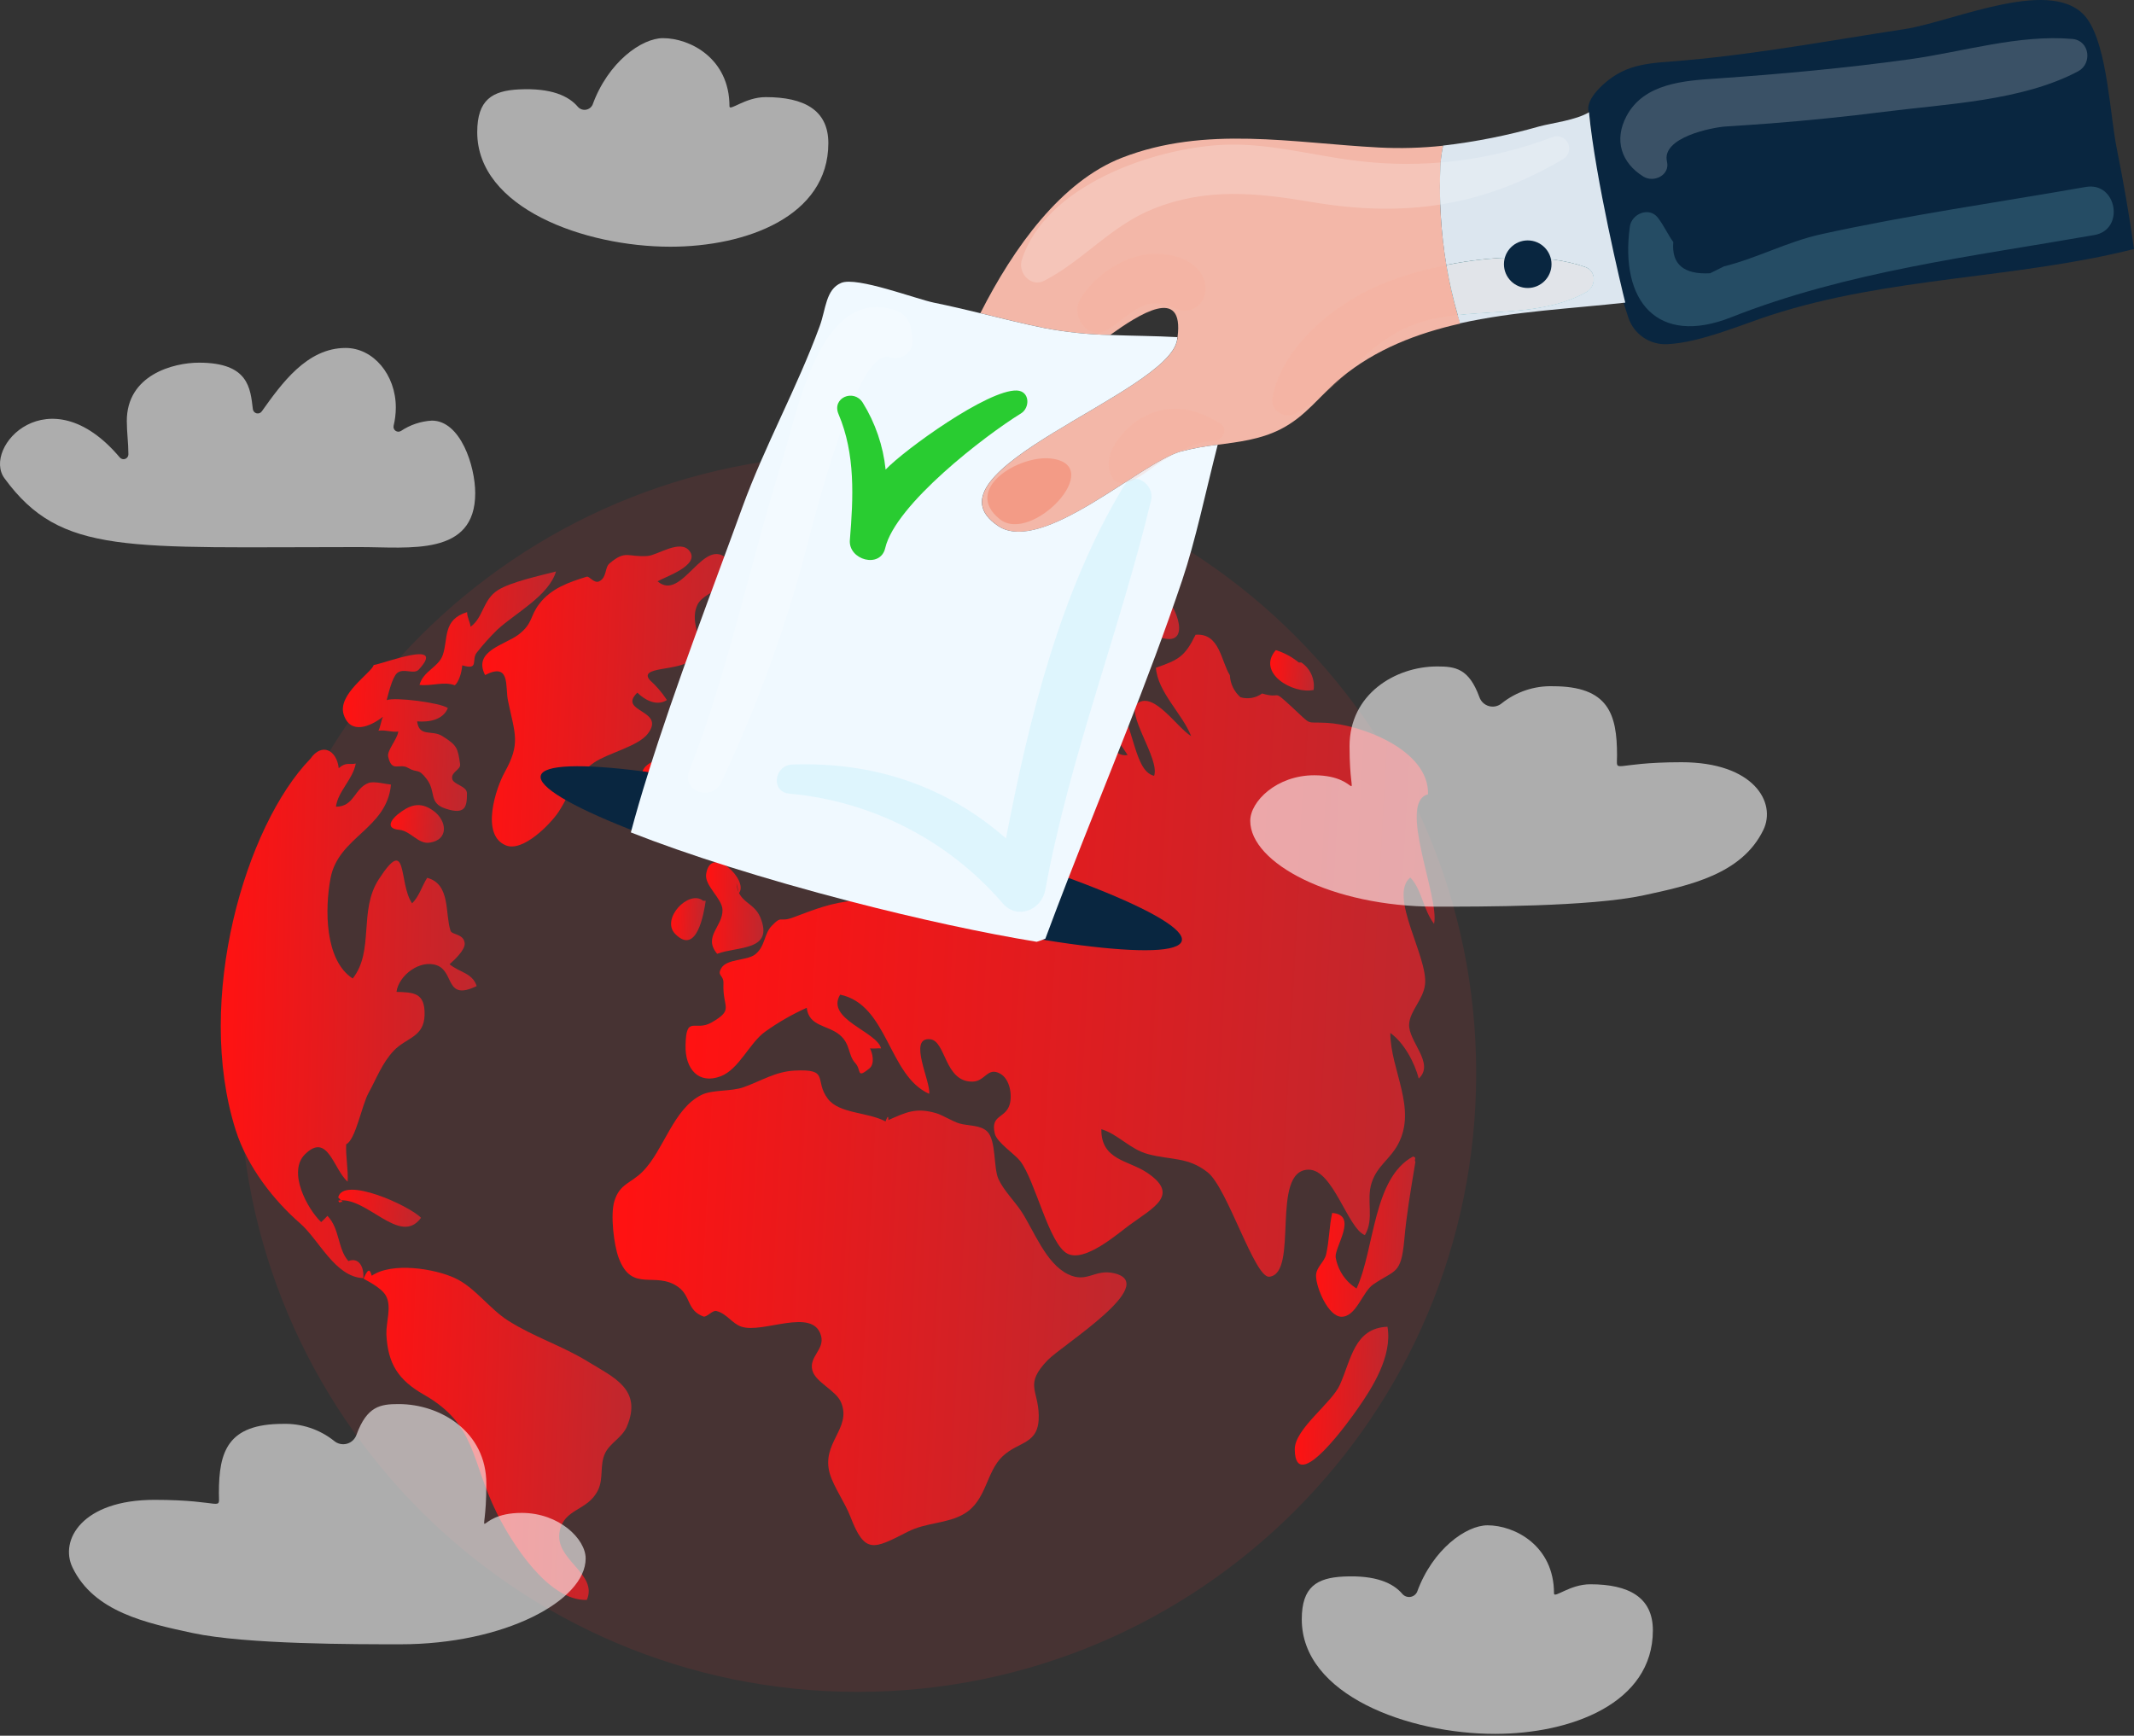 <svg width="654" height="532" viewBox="0 0 654 532" fill="none" xmlns="http://www.w3.org/2000/svg">
<rect x="0" y="0" width="654" height="532" fill="#333333" stroke="none"/>
<path d="M262.885 518.569C367.553 518.569 452.404 433.672 452.404 328.947C452.404 224.221 367.553 139.324 262.885 139.324C158.216 139.324 73.365 224.221 73.365 328.947C73.365 433.672 158.216 518.569 262.885 518.569Z" fill="#FF3737" fill-opacity="0.1"/>
<path d="M271.389 178.962C265.898 181.235 260.382 180.445 254.478 181.296C251.453 181.721 246.46 181.94 244.905 185.343C241.819 192.138 248.343 188.99 250.457 191.421C253.469 194.885 252.315 204.926 259.046 203.88C264.318 203.066 262.241 193.487 267.258 191.227C271.267 189.44 277.123 195.493 279.14 187.762C280.197 183.69 276.71 180.019 272.944 179.691L271.389 178.962Z" fill="url(#paint0_linear_89_8007)"/>
<path d="M306.377 176.628C306.207 174.866 287.595 177.309 285.651 178.768C291.361 183.545 306.936 190.582 311.662 181.199C315.246 173.966 305.405 166.989 306.377 176.628Z" fill="url(#paint1_linear_89_8007)"/>
<path d="M356.09 194.496C354.061 184.772 339.762 189.634 335.959 178.901C341.268 174.1 351.169 178.403 356.187 182.049C360.512 185.197 365.663 198.872 355.312 195.274L356.09 194.496Z" fill="url(#paint2_linear_89_8007)"/>
<path d="M331.233 220.923C324.904 219.148 318.635 217.058 320.397 208.488C321.32 203.93 333.76 195.968 324.296 193.805C310.787 190.717 309.827 212.038 316.521 218.589C320.081 222.09 326.738 227.219 330.456 220.923H331.233Z" fill="url(#paint3_linear_89_8007)"/>
<path d="M217.837 234.135C214.193 228.544 197.804 231.862 196.893 236.566C194.245 250.192 224.556 242.996 216.331 230.999L217.837 234.135Z" fill="url(#paint4_linear_89_8007)"/>
<path d="M199.189 208.488C201.176 210.281 202.924 212.324 204.389 214.565C201.461 216.462 197.889 214.821 195.314 212.305C189.106 218.382 204.376 217.471 198.448 224.995C195.471 228.775 186.19 230.89 182.096 233.71C175.596 238.207 175.159 242.802 171.162 248.88C168.732 252.526 160.313 261.23 155.065 259.127C147.095 255.942 152.088 241.344 154.64 236.749C159.633 227.79 157.81 225.043 155.66 214.663C154.798 210.457 156.486 202.872 148.662 206.908C144.848 199.493 154.737 197.694 158.94 194.485C163.338 191.106 162.403 188.821 165.221 185.162C168.866 180.3 174.43 178.44 179.8 176.763C180.638 176.495 182.084 179.023 183.724 178.136C186.02 176.921 185.303 173.967 186.785 172.703C191.863 168.412 192.337 170.867 198.497 170.405C201.497 170.187 208.446 165.179 211.301 168.862C214.715 173.262 203.818 176.811 201.522 178.173C209.066 184.785 215.748 163.586 223.195 171.682C229.816 178.914 216.124 180.348 213.767 185.332C210.767 191.701 217.169 196.551 211.702 202.276C208.313 205.777 195.399 204.148 199.189 208.488Z" fill="url(#paint5_linear_89_8007)"/>
<path d="M216.282 276.095C215.748 279.681 213.609 293.112 206.903 286.232C202.433 281.613 211.131 272.545 215.505 276.095H216.282Z" fill="url(#paint6_linear_89_8007)"/>
<path d="M226.439 273.774C229.67 269.848 217.777 258.482 216.404 267.939C215.894 271.476 221.263 275.342 221.421 278.818C221.591 284.009 215.347 287.023 219.781 292.347C226.038 289.977 237.348 291.581 232.987 281.116C231.007 276.387 226.159 276.788 225.698 270.662L226.439 273.774Z" fill="url(#paint7_linear_89_8007)"/>
<path d="M398.039 203.054C395.956 201.355 393.569 200.068 391.005 199.262C384.931 206.227 396.253 212.851 402.583 211.478C402.806 209.862 402.571 208.216 401.905 206.726C401.24 205.237 400.169 203.965 398.817 203.054H398.039Z" fill="url(#paint8_linear_89_8007)"/>
<path d="M425.216 406.655C415.047 407.056 414.112 416.683 410.637 424.414C408.208 430.006 396.727 437.992 396.8 444.252C396.97 458.972 414.185 434.527 416.238 431.549C420.478 425.459 426.783 415.674 425.216 406.655Z" fill="url(#paint9_linear_89_8007)"/>
<path d="M433.768 356.15C433.258 355.226 434.388 354.873 433.039 354.484C420.721 361.133 421.304 382.879 415.74 394.925C414.046 393.871 412.597 392.467 411.49 390.807C410.384 389.146 409.646 387.268 409.325 385.298C409.07 382.04 416.274 372.34 408.268 371.781C407.345 375.938 407.381 380.29 406.422 384.447C405.875 386.878 403.348 388.337 403.324 391.011C403.324 394.658 407.041 403.555 411.135 403.592C415.679 403.592 417.562 395.897 420.854 393.685C427.609 389.054 429.358 390.792 430.367 380.071C431.023 372.559 432.14 366.02 433.768 356.15Z" fill="url(#paint10_linear_89_8007)"/>
<path d="M437.644 243.458C428.168 245.889 441.289 275.232 439.491 283.157C436.15 278.842 435.749 272.595 432.201 268.948C425.422 274.588 437.717 293.368 436.721 301.767C436.174 306.386 432.128 309.79 431.861 313.837C431.46 319.137 439.879 325.883 434.789 330.599C433.574 325.737 430.233 319.538 426.09 316.621C426.09 327.925 434.376 339.716 428.447 350.729C426.018 355.311 422.13 357.256 420.405 362.398C418.57 367.819 421.304 373.52 418.291 378.576C412.982 376.498 408.572 358.411 401.016 358.508C389.134 358.666 398.258 390.367 388.988 391.327C384.518 391.765 376.159 364.124 370.134 359.347C364.108 354.57 359.115 355.639 351.91 353.767C346.334 352.309 342.58 347.568 337.526 346.11C337.405 355.554 345.763 355.615 351.388 359.335C361.714 366.166 353.684 369.995 346.201 375.452C342.556 378.114 332.606 386.915 327.224 384.301C321.478 381.53 317.311 361.851 312.646 355.858C310.981 353.719 305.527 350.169 304.883 347.495C303.437 341.539 308.187 342.925 309.451 338.452C310.24 335.644 309.524 330.757 306.535 329.092C302.599 326.904 301.979 331.462 298.031 331.523C289.417 331.645 289.928 319.028 285.056 318.529C278.095 317.824 285.384 331.742 284.752 335.255C272.227 329.712 272.154 307.918 257.479 304.867C252.923 312.379 268.74 316.159 270.016 321.337C269.214 321.228 267.793 321.471 266.627 321.337C267.283 322.553 268.279 326.005 266.396 327.524C262.338 330.782 264.112 327.962 262.083 325.798C259.872 323.44 260.686 320 257.345 317.204C253.627 314.105 247.905 314.688 247.237 308.89C242.774 310.894 238.521 313.337 234.542 316.183C229.682 319.623 226.536 327.707 220.874 329.882C214.108 332.471 209.941 327.646 210.099 320.486C210.257 310.847 212.99 316.329 218.068 313.4C225.151 309.316 221.373 309.012 221.713 301.439C221.822 298.777 219.66 299.178 221.02 296.796C222.697 293.818 228.832 294.51 231.383 292.566C234.542 290.135 234.117 286.257 236.473 283.814C239.79 280.35 238.745 282.841 243.082 281.2C249.594 278.769 254.83 276.594 262.18 276.022C271.146 275.317 272.567 274.624 274.705 266.152C275.422 266.383 275.92 266.614 276.698 266.809C277.633 258.057 282.869 262.056 288.154 258.361C284.959 251.323 271.559 261.424 270.502 252.356C269.846 246.801 278.569 246.643 279.14 242.109C280.184 233.758 271.462 239.338 269.081 241.927C260.965 250.764 267.683 256.61 264.707 265.775C260.832 277.724 254.721 270.443 250.979 263.66C245.779 265.885 241.855 268.085 239.231 261.849C235.38 252.721 246.848 249.147 251.1 244.212C255.207 239.459 254.587 233.272 258.487 228.617C260.584 226.285 263.161 224.435 266.04 223.193C268.919 221.951 272.033 221.346 275.167 221.421C280.768 221.822 298.529 224.861 302.101 228.617C313.836 240.979 292.236 235.995 288.628 236.785C292.6 242.996 298.104 246.971 304.36 242.218C307.616 239.787 305.867 236.044 310.714 234.925C309.499 232.895 309.876 229.954 309.426 228.301C310.483 228.969 314.978 231.583 316.412 231.169C319.06 230.404 319.51 226.879 321.162 226.526C325.681 225.566 331.95 230.501 335.425 225.614C339.543 226.83 341.56 232.178 345.581 231.412C343.151 227.486 335.17 218.212 340.138 213.909C347.743 218.589 346.784 236.214 353.696 237.794C355.543 232.567 344.597 218.346 348.715 215.489C353.745 211.988 360.718 223.025 365.043 225.614C362.383 218.832 354.741 212.061 354.255 204.671C361.168 202.24 363.087 201.304 366.404 194.558C373.79 193.95 374.191 202.629 376.912 206.968C376.975 208.254 377.296 209.514 377.855 210.673C378.414 211.832 379.201 212.866 380.168 213.714C381.287 214.04 382.465 214.106 383.613 213.906C384.761 213.706 385.847 213.245 386.789 212.56C393.228 214.48 389.389 210.663 396.107 216.875C402.352 222.636 399.837 221.178 406.507 221.555C416.76 222.041 437.996 229.699 437.644 243.458Z" fill="url(#paint11_linear_89_8007)"/>
<path d="M271.389 343.715C265.74 340.773 257.211 341.406 253.7 336.774C249.387 331.074 254.478 327.561 243.495 328.144C237.579 328.46 233.266 331.317 227.921 333.225C224.033 334.623 218.42 333.918 215.007 335.583C206.345 339.825 203.453 352.479 197.039 359.006C193.394 362.75 189.907 362.726 188.267 368.22C187.052 372.231 188.073 381.409 189.604 385.541C193.686 396.481 200.78 389.419 207.827 394.451C211.811 397.308 210.426 401.586 215.541 403.507C216.562 403.896 218.299 401.525 219.538 401.829C222.709 402.595 224.24 405.573 227.131 406.606C233.691 408.928 249.144 400.529 251.611 409.378C252.826 413.632 247.832 415.796 248.962 420.026C249.958 423.77 256.251 426.103 257.794 429.92C261.074 437.918 251.501 442.282 254.344 451.8C255.559 455.835 258.985 460.624 260.589 464.806C265.059 476.426 267.635 474.883 278.156 469.51C283.938 466.544 290.304 467.079 295.492 463.991C302.368 459.919 302.149 451.241 307.227 446.403C312.306 441.565 318.538 442.878 318.343 433.761C318.173 425.933 313.897 424.329 321.089 416.878C325.499 412.307 355.664 393.588 341.45 390.258C335.376 388.848 333.214 393.442 327.285 390.549C320.494 387.219 316.898 377.251 313.035 371.344C310.945 368.159 307.531 364.817 305.976 361.34C304.421 357.864 305.344 349.598 302.562 346.827C300.461 344.748 296.816 345.161 293.985 344.335C292.066 343.776 288.81 341.758 286.951 341.211C280.622 339.351 277.633 340.968 272.263 343.302C272.239 342.39 272.215 341.491 271.389 343.715Z" fill="url(#paint12_linear_89_8007)"/>
<path d="M111.427 391.899C111.633 392.179 116.857 394.512 118.291 397.187C120.101 400.554 118.291 405.16 118.412 408.989C118.849 418.009 122.057 423.017 130.026 427.538C145.978 436.679 144.313 447.692 152.198 463.639C156.766 472.865 168.064 490.807 179.848 490.381C183.347 482.237 169.789 478.141 171.514 469.34C172.911 462.242 180.14 463.19 183.274 456.723C185.048 453.077 183.711 449.053 185.449 445.407C186.931 442.295 190.685 440.617 192.106 437.287C196.966 425.812 188.097 422.202 180.115 417.304C172.134 412.405 163.569 409.779 155.745 404.796C149.987 401.149 145.516 394.561 139.442 391.753C133.149 388.824 120.137 386.757 113.929 391.024C113.455 389.577 113.079 388.046 111.427 391.899Z" fill="url(#paint13_linear_89_8007)"/>
<path d="M105.207 368.585C104.587 367.843 103.992 369.241 103.7 367.977C112.447 366.615 122.603 382.113 129.03 373.264C125.386 369.484 105.17 360.343 103.651 367.029L105.207 368.585Z" fill="url(#paint14_linear_89_8007)"/>
<path d="M139.381 210.043C135.894 208.767 132.383 210.371 128.569 209.921C129.711 205.631 134.436 204.524 135.712 200.72C137.413 195.663 135.615 189.938 143.147 187.616C143.147 189.257 144.083 190.643 144.216 192.102C148.164 189.27 147.946 183.824 152.587 180.882C156.596 178.342 165.622 176.421 170.397 175.157C168.21 182.572 158.029 187.859 152.453 192.965C150.214 195.152 148.12 197.482 146.184 199.942C144.289 202.13 147.047 205.533 141.665 203.929C141.458 206.481 140.474 209.192 139.381 210.043Z" fill="url(#paint15_linear_89_8007)"/>
<path d="M114.537 203.831C117.537 203.406 137.097 195.772 128.338 205.229C126.831 206.858 123.673 204.621 121.692 206.311C120.198 207.599 118.971 212.863 118.509 214.589C121.097 213.616 134.874 215.354 137.255 217.02C135.785 220.666 131.508 221.396 127.84 221.104C128.459 226.051 132.347 223.596 135.566 225.614C140.146 228.494 140.28 229.26 141.009 234.232C141.264 235.921 138.202 236.578 138.579 238.693C138.943 240.54 143.074 240.856 143.11 243.154C143.11 247.141 142.734 249.9 136.538 247.846C131.241 246.083 133.78 242.789 130.78 238.802C128.095 235.253 128.022 237.112 125.033 235.35C122.373 233.782 120.077 236.954 118.959 231.886C118.57 230.002 121.802 226.537 122.057 224.216C120.259 224.532 117.829 223.596 115.982 223.973C116.59 222.83 116.845 220.606 117.392 219.67C113.528 222.708 107.393 225.285 105.34 219.05C103.287 212.814 113.784 206.299 114.537 203.831Z" fill="url(#paint16_linear_89_8007)"/>
<path d="M122.3 254.337C118.072 253.961 119.53 251.177 123.077 248.71C126.625 246.242 129.419 246.084 132.796 248.491C137.012 251.505 137.656 257.473 131.581 258.288C128.107 258.75 125.871 254.666 122.3 254.337Z" fill="url(#paint17_linear_89_8007)"/>
<path d="M95.111 232.579C98.646 227.486 103.19 229.917 103.809 235.448C106.093 233.455 107.15 234.464 109.033 234.026C108.086 239.022 103.591 242.462 102.959 247.263C108.62 247.263 108.547 241.587 112.994 239.97C114.634 239.362 118.291 240.359 119.821 240.48C118.558 254.119 103.737 256.416 101.307 269.13C99.533 278.478 99.46 294.316 108.098 299.92C114.78 291.411 109.847 279.134 116.067 269.532C125.143 255.492 122.045 270.747 126.297 276.885C128.508 274.685 129.261 271.671 130.913 269.057C138.13 270.978 136.331 279.912 138.069 285.273C138.518 286.622 142.236 286.148 142.418 289.211C142.539 291.204 139.089 294.413 137.777 295.544C140.79 298.06 144.811 298.206 146.087 302.241C136.368 306.921 139.308 297.914 133.938 295.896C128.775 293.964 122.203 298.911 121.51 304.016C126.649 304.186 130.281 304.162 130.124 311.054C129.966 317.946 124.572 317.982 120.72 321.994C117.076 325.835 115.375 330.612 112.982 334.927C110.868 338.731 108.997 349.367 106.093 350.729C105.911 354.546 106.762 358.399 106.543 362.179C102.194 358.435 100.469 346.9 93.483 353.78C88.028 359.14 94.188 370.566 98.427 374.577C99.193 373.872 99.642 373.435 100.347 372.657C104.174 376.595 103.457 382.843 106.774 386.526C109.932 385.25 111.633 388.325 111.342 391.753C102.704 391.437 97.796 380.035 91.977 374.966C84.019 368.038 75.843 357.779 72.235 346.401C59.515 306.277 75.26 253.025 95.111 232.579Z" fill="url(#paint18_linear_89_8007)"/>
<path d="M362.176 288.383C363.937 281.546 321.389 264.663 267.143 250.675C212.897 236.686 167.494 230.889 165.732 237.726C163.971 244.564 206.519 261.446 260.765 275.435C315.011 289.424 360.415 295.221 362.176 288.383Z" fill="#092640"/>
<path d="M442.26 44.66C435.761 45.362 429.217 45.549 422.689 45.219C396.217 43.846 369.465 38.388 343.856 48.343C325.256 55.563 310.665 75.814 300.448 95.992C307.009 97.584 313.557 99.225 320.129 100.562C326.759 101.813 333.479 102.52 340.223 102.677C349.043 96.356 362.941 87.386 360.876 103.334C360.876 103.613 360.876 103.832 360.791 104.124C358.179 120.57 280.767 144.516 306 161.253C319.364 170.115 349.578 141.805 361.763 138.426C365.509 137.447 369.322 136.745 373.171 136.323C379.682 135.46 386.158 134.706 392.268 131.655C400.274 127.656 404.417 121.226 410.917 115.854C421.571 107.053 434.194 102.179 447.521 99.177C442.758 83.61 440.703 67.341 441.446 51.078C441.542 48.92 441.814 46.774 442.26 44.66Z" fill="#F3B7A8"/>
<path d="M639.811 5.994C630.092 -8.009 598.821 6.601 583.683 8.923C561.354 12.327 538.733 16.532 516.246 18.514C506.077 19.413 498.885 19.146 491.523 25.722C485.194 31.386 486.968 34.449 486.968 34.449C489.106 56.122 492.204 76.81 499.056 97.426C499.893 99.876 501.503 101.988 503.643 103.444C505.784 104.9 508.339 105.62 510.925 105.497C520.996 105.059 533.91 99.419 542.669 96.599C579.176 84.772 617.36 85.538 654 76.324C652.579 66.077 650.757 55.66 648.703 45.45C646.65 35.239 645.836 14.66 639.811 5.994Z" fill="#092640"/>
<path d="M361.726 138.426C349.578 141.842 319.327 170.115 305.964 161.254C280.731 144.516 358.203 120.57 360.755 104.124C360.755 103.832 360.755 103.613 360.84 103.334C353.988 102.957 347.099 102.945 340.187 102.677C333.442 102.52 326.722 101.813 320.093 100.562C313.52 99.225 306.972 97.584 300.412 95.992C295.71 94.861 291.009 93.743 286.283 92.783C280.816 91.677 262.605 84.712 257.818 86.705C253.032 88.699 253.129 94.788 251.21 99.979C244.261 118.929 234.371 136.615 227.483 155.541C218.87 179.328 207 210.069 198.496 237.443C196.577 243.52 194.852 249.489 193.333 255.141C210.402 261.863 234.043 269.399 260.491 276.255C281.594 281.724 301.347 285.979 317.712 288.665C318.618 288.402 319.507 288.082 320.372 287.705C322.575 281.781 324.815 275.886 327.09 270.019C338.996 239.315 351.801 209.06 362.322 177.785C366.392 165.714 369.441 150.958 373.183 136.323C369.318 136.742 365.488 137.445 361.726 138.426Z" fill="#F0F9FF"/>
<g style="mix-blend-mode:multiply" opacity="0.2">
<path d="M639.239 57.301C612.257 62.041 584.91 65.895 558.147 71.79C547.772 74.075 538.405 79.168 528.334 81.648L524.082 83.763C515.983 84.176 512.225 80.983 512.808 74.185C511.143 71.912 509.953 69.165 508.094 66.746C505.409 63.245 500.04 65.53 499.493 69.456C496.346 92.369 507.997 106.141 530.496 97.267C566.214 83.155 604.081 78.67 641.876 72.033C651.315 70.368 648.728 55.636 639.239 57.301Z" fill="#94E6F7"/>
</g>
<path d="M498.144 92.758C498.29 93.499 498.327 93.572 498.144 92.758V92.758Z" fill="#94E6F7"/>
<path d="M498.096 92.757C496.881 88.029 488.984 54.967 486.968 34.412C483.007 36.843 475.475 37.73 471.721 38.752C462.077 41.508 452.224 43.471 442.26 44.623C441.804 46.723 441.519 48.857 441.41 51.004C440.984 61.113 441.599 71.239 443.244 81.222C457.75 78.341 474.09 77.697 485.765 81.83C489.324 83.045 489.106 87.81 486.105 89.488C474.187 96.173 460.155 95.043 446.695 96.538C446.95 97.389 447.168 98.252 447.436 99.103C464.091 95.395 481.78 94.581 498.096 92.757Z" fill="#DCE6EF"/>
<g style="mix-blend-mode:multiply" opacity="0.2">
<path d="M425.434 86.267C410.261 92.016 392.912 105.569 389.924 122.113C389.292 125.686 393.678 128.494 396.739 126.878C412.69 118.454 419.02 102.397 438.531 97.912C441.24 97.306 443.982 96.86 446.743 96.574C445.288 91.54 444.12 86.426 443.244 81.259C437.182 82.442 431.225 84.117 425.434 86.267Z" fill="#FBAB94"/>
</g>
<path d="M485.813 81.868C474.09 77.735 457.75 78.379 443.293 81.26C444.168 86.427 445.337 91.541 446.792 96.576C460.252 95.08 474.284 96.211 486.202 89.525C489.154 87.848 489.373 83.12 485.813 81.868Z" fill="#94E6F7"/>
<path d="M485.813 81.868C474.09 77.735 457.75 78.379 443.293 81.26C444.168 86.427 445.337 91.541 446.792 96.576C460.252 95.08 474.284 96.211 486.202 89.525C489.154 87.848 489.373 83.12 485.813 81.868Z" fill="#E1E4E9"/>
<g style="mix-blend-mode:multiply" opacity="0.2">
<path d="M373.887 129.747C366.501 125.261 359.151 123.475 350.902 127.51C345.168 130.318 336.603 139.447 340.916 146.399C341.214 146.976 341.684 147.446 342.261 147.745C342.837 148.043 343.492 148.155 344.135 148.065C348.46 147.566 352.773 143.312 356.466 141.124C360.67 138.62 366.829 135.192 371.871 135.229C374.653 135.241 376.694 131.448 373.887 129.747Z" fill="#FBAB94"/>
</g>
<g style="mix-blend-mode:multiply" opacity="0.2">
<path d="M368.894 85.465C366.282 78.743 357.122 77.09 350.756 78.074C342.969 79.29 335.218 84.942 331.112 91.554C327.929 96.659 333.189 104.597 339.227 101.169C345.265 97.741 350.027 90.91 357.365 93.596C360.208 94.642 362.953 96.1 365.991 94.508C369.307 92.77 370.17 88.759 368.894 85.465Z" fill="#FBAB94"/>
</g>
<g style="mix-blend-mode:multiply" opacity="0.2">
<path d="M344.439 148.952C325.001 181.103 315.464 219.757 308.309 256.976C290.086 241.065 268.109 233.456 242.827 234.331C237.251 234.525 236.06 242.767 241.989 243.265C267.306 245.562 290.737 257.624 307.325 276.899C311.759 282.016 319.218 278.892 320.336 272.802C327.868 231.778 343.078 193.599 352.773 153.328C353.927 148.551 347.488 143.92 344.439 148.952Z" fill="#94E6F7"/>
</g>
<path opacity="0.2" d="M635.121 11.939C618.672 10.504 601.518 15.914 585.202 18.174C565.582 20.885 545.925 22.696 526.171 24.058C516.124 24.738 503.842 25.492 498.472 35.581C494.56 42.947 496.881 49.936 503.66 54.13C506.843 56.099 511.86 53.68 510.876 49.535C509.115 42.157 524.568 39.069 528.759 38.778C533.412 38.462 538.053 38.182 542.694 37.817C554.292 36.91 565.865 35.727 577.415 34.268C596.5 31.837 619.704 30.974 636.87 21.857C641.293 19.499 640.43 12.413 635.121 11.939Z" fill="white"/>
<path opacity="0.2" d="M475.888 41.985C456.713 49.31 436.034 51.815 415.667 49.278C401.732 47.601 388.441 43.65 374.264 44.416C352.761 45.632 320.336 57.045 313.156 79.666C311.88 83.69 315.974 88.175 320.081 86.011C332.011 79.837 340.503 69.201 353.332 64.047C369.696 57.459 385.125 59.063 401.999 61.92C430.233 66.697 454.239 63.427 479.119 48.719C479.908 48.232 480.489 47.469 480.749 46.579C481.01 45.689 480.932 44.734 480.531 43.898C480.129 43.062 479.433 42.404 478.576 42.05C477.719 41.697 476.761 41.674 475.888 41.985Z" fill="white"/>
<path opacity="0.2" d="M274.681 95.189C251.282 87.203 244.406 126.295 239.656 141.44C229.816 172.788 223.231 205.62 211.252 236.251C208.762 242.584 218.141 245.757 220.971 239.898C230.971 218.748 239.164 196.791 245.463 174.259C247.759 166.334 261.84 106.032 272.676 109.484C273.542 109.784 274.47 109.855 275.371 109.69C276.272 109.525 277.115 109.13 277.818 108.543C278.521 107.956 279.061 107.196 279.384 106.339C279.707 105.481 279.803 104.555 279.662 103.649L279.188 100.683C278.987 99.451 278.464 98.295 277.673 97.33C276.881 96.365 275.849 95.627 274.681 95.189Z" fill="white"/>
<path d="M311.637 119.694C302.793 119.317 277.086 137.927 271.413 143.932C270.655 136.645 268.254 129.625 264.391 123.401C261.633 119.062 254.854 121.931 256.98 126.927C262.192 139.155 261.524 152.574 260.455 165.544C259.957 171.621 269.809 174.393 271.291 167.975C274.426 154.604 301.797 133.563 312.876 126.732C315.719 125.018 315.671 119.876 311.637 119.694Z" fill="#29CC31"/>
<path d="M322.097 140.541C312.281 139.387 294.872 149.925 306.401 159.127C316.169 166.955 339.348 142.571 322.097 140.541Z" fill="#F39B86"/>
<path d="M468.198 88.273C472.224 88.273 475.487 85.008 475.487 80.98C475.487 76.952 472.224 73.686 468.198 73.686C464.172 73.686 460.909 76.952 460.909 80.98C460.909 85.008 464.172 88.273 468.198 88.273Z" fill="#092640"/>
<g opacity="0.6">
<path d="M234.663 29.769C228.37 29.769 223.559 34.23 223.559 32.565C223.559 17.893 211.471 11.694 203.186 11.694C196.662 11.694 186.372 18.988 181.598 32.115C181.405 32.52 181.115 32.87 180.754 33.136C180.393 33.402 179.972 33.574 179.528 33.638C179.085 33.701 178.633 33.655 178.211 33.501C177.79 33.348 177.414 33.093 177.115 32.759C174.296 29.405 168.939 26.925 159.086 27.399C150.873 27.8 146.257 30.547 146.257 40.514C146.257 63.731 179.058 75.619 205.458 75.619C228.747 75.619 253.858 66.272 253.858 43.882C253.858 33.732 246.435 29.769 234.663 29.769Z" fill="white"/>
</g>
<g opacity="0.6">
<path d="M487.356 485.591C481.063 485.591 476.252 490.052 476.252 488.387C476.252 473.716 464.164 467.517 455.879 467.517C449.355 467.517 439.065 474.81 434.291 487.937C434.098 488.342 433.808 488.693 433.447 488.958C433.086 489.224 432.665 489.396 432.222 489.46C431.778 489.524 431.326 489.477 430.905 489.324C430.484 489.17 430.107 488.916 429.808 488.582C426.989 485.227 421.632 482.747 411.779 483.221C403.567 483.622 398.95 486.369 398.95 496.337C398.95 519.553 431.752 531.441 458.151 531.441C481.44 531.441 506.551 522.094 506.551 499.704C506.551 489.554 499.128 485.591 487.356 485.591Z" fill="white"/>
</g>
<path opacity="0.6" d="M503.721 274.419C487.381 277.956 453.218 277.895 439.952 277.895C408.074 277.895 383.157 264.524 383.157 251.591C383.157 245.659 391.223 237.625 402.777 237.625C418.303 237.625 413.589 249.415 413.589 228.703C413.589 212.755 427.621 204.271 440.462 204.271C446.075 204.271 450.181 204.89 453.401 213.715C453.634 214.37 454.023 214.958 454.532 215.431C455.042 215.903 455.659 216.245 456.329 216.428C457 216.61 457.704 216.628 458.383 216.48C459.062 216.331 459.695 216.021 460.228 215.575C464.671 212.025 470.229 210.169 475.912 210.336C492.92 210.336 495.569 218.845 495.569 231.51C495.569 237.454 493.637 233.626 515.323 233.626C537.458 233.626 544.479 245.963 540.41 254.375C533.801 268.001 517.837 271.368 503.721 274.419Z" fill="white"/>
<path opacity="0.6" d="M58.932 500.507C75.272 504.044 109.434 503.983 122.713 503.983C154.579 503.983 179.484 490.612 179.484 477.679C179.484 471.747 171.417 463.712 159.863 463.712C144.337 463.712 149.051 475.503 149.051 454.791C149.051 438.843 135.019 430.358 122.178 430.358C116.565 430.358 112.459 430.978 109.24 439.803C109.006 440.458 108.618 441.046 108.108 441.519C107.598 441.991 106.981 442.333 106.311 442.516C105.641 442.698 104.936 442.716 104.257 442.568C103.578 442.419 102.945 442.109 102.412 441.663C97.969 438.113 92.411 436.257 86.728 436.424C69.72 436.424 67.084 444.933 67.084 457.598C67.084 463.542 69.003 459.713 47.318 459.713C25.183 459.713 18.161 472.051 22.231 480.462C28.803 494.088 44.815 497.456 58.932 500.507Z" fill="white"/>
<path opacity="0.6" d="M1.384 146.618C-5.602 137.137 15.051 114.577 36.688 140.188C36.881 140.43 37.145 140.605 37.443 140.69C37.741 140.776 38.057 140.766 38.35 140.664C38.642 140.561 38.895 140.37 39.074 140.117C39.253 139.864 39.349 139.562 39.348 139.252C39.348 135.897 38.862 132.396 38.862 129.029C38.862 114.941 53.052 111.161 60.997 111.161C76.268 111.161 76.706 119.025 77.495 125.407C77.532 125.708 77.659 125.992 77.86 126.22C78.06 126.448 78.325 126.61 78.619 126.685C78.913 126.76 79.223 126.744 79.508 126.639C79.793 126.535 80.04 126.347 80.217 126.1C86.291 117.591 94.042 106.651 105.911 106.651C114.415 106.651 121.304 114.868 121.304 124.884C121.301 126.768 121.076 128.645 120.635 130.476C120.566 130.765 120.584 131.068 120.687 131.347C120.79 131.625 120.974 131.867 121.216 132.04C121.457 132.214 121.744 132.311 122.041 132.321C122.338 132.33 122.631 132.25 122.883 132.092C125.701 130.206 128.973 129.11 132.359 128.92C141.094 128.92 145.637 142.74 145.637 151.176C145.637 170.625 125.434 167.683 110.321 167.683C38.802 167.647 18.756 170.357 1.384 146.618Z" fill="white"/>
<defs>
<linearGradient id="paint0_linear_89_8007" x1="244.5" y1="191.546" x2="278.277" y2="193.812" gradientUnits="userSpaceOnUse">
<stop stop-color="#FF1212"/>
<stop offset="1" stop-color="#C1272D"/>
</linearGradient>
<linearGradient id="paint1_linear_89_8007" x1="285.963" y1="178.914" x2="311.549" y2="181.261" gradientUnits="userSpaceOnUse">
<stop stop-color="#FF1212"/>
<stop offset="1" stop-color="#C1272D"/>
</linearGradient>
<linearGradient id="paint2_linear_89_8007" x1="336.255" y1="186.387" x2="360.616" y2="187.929" gradientUnits="userSpaceOnUse">
<stop stop-color="#FF1212"/>
<stop offset="1" stop-color="#C1272D"/>
</linearGradient>
<linearGradient id="paint3_linear_89_8007" x1="312.691" y1="208.804" x2="330.737" y2="209.334" gradientUnits="userSpaceOnUse">
<stop stop-color="#FF1212"/>
<stop offset="1" stop-color="#C1272D"/>
</linearGradient>
<linearGradient id="paint4_linear_89_8007" x1="196.974" y1="237.524" x2="217.175" y2="239.09" gradientUnits="userSpaceOnUse">
<stop stop-color="#FF1212"/>
<stop offset="1" stop-color="#C1272D"/>
</linearGradient>
<linearGradient id="paint5_linear_89_8007" x1="148.702" y1="213.802" x2="222.891" y2="216.765" gradientUnits="userSpaceOnUse">
<stop stop-color="#FF1212"/>
<stop offset="1" stop-color="#C1272D"/>
</linearGradient>
<linearGradient id="paint6_linear_89_8007" x1="205.784" y1="281.772" x2="215.994" y2="282.173" gradientUnits="userSpaceOnUse">
<stop stop-color="#FF1212"/>
<stop offset="1" stop-color="#C1272D"/>
</linearGradient>
<linearGradient id="paint7_linear_89_8007" x1="216.574" y1="278.407" x2="233.497" y2="278.912" gradientUnits="userSpaceOnUse">
<stop stop-color="#FF1212"/>
<stop offset="1" stop-color="#C1272D"/>
</linearGradient>
<linearGradient id="paint8_linear_89_8007" x1="389.425" y1="205.504" x2="402.287" y2="206.165" gradientUnits="userSpaceOnUse">
<stop stop-color="#FF1212"/>
<stop offset="1" stop-color="#C1272D"/>
</linearGradient>
<linearGradient id="paint9_linear_89_8007" x1="397.133" y1="427.94" x2="424.698" y2="428.829" gradientUnits="userSpaceOnUse">
<stop stop-color="#FF1212"/>
<stop offset="1" stop-color="#C1272D"/>
</linearGradient>
<linearGradient id="paint10_linear_89_8007" x1="403.678" y1="379.209" x2="432.963" y2="380.073" gradientUnits="userSpaceOnUse">
<stop stop-color="#FF1212"/>
<stop offset="1" stop-color="#C1272D"/>
</linearGradient>
<linearGradient id="paint11_linear_89_8007" x1="212.766" y1="293.614" x2="433.103" y2="305.845" gradientUnits="userSpaceOnUse">
<stop stop-color="#FF1212"/>
<stop offset="1" stop-color="#C1272D"/>
</linearGradient>
<linearGradient id="paint12_linear_89_8007" x1="189.564" y1="401.34" x2="340.792" y2="409.13" gradientUnits="userSpaceOnUse">
<stop stop-color="#FF1212"/>
<stop offset="1" stop-color="#C1272D"/>
</linearGradient>
<linearGradient id="paint13_linear_89_8007" x1="112.382" y1="439.845" x2="191.274" y2="442.871" gradientUnits="userSpaceOnUse">
<stop stop-color="#FF1212"/>
<stop offset="1" stop-color="#C1272D"/>
</linearGradient>
<linearGradient id="paint14_linear_89_8007" x1="103.947" y1="370.369" x2="128.107" y2="372.938" gradientUnits="userSpaceOnUse">
<stop stop-color="#FF1212"/>
<stop offset="1" stop-color="#C1272D"/>
</linearGradient>
<linearGradient id="paint15_linear_89_8007" x1="129.055" y1="192.721" x2="169.195" y2="195.012" gradientUnits="userSpaceOnUse">
<stop stop-color="#FF1212"/>
<stop offset="1" stop-color="#C1272D"/>
</linearGradient>
<linearGradient id="paint16_linear_89_8007" x1="105.517" y1="224.698" x2="142.084" y2="226.076" gradientUnits="userSpaceOnUse">
<stop stop-color="#FF1212"/>
<stop offset="1" stop-color="#C1272D"/>
</linearGradient>
<linearGradient id="paint17_linear_89_8007" x1="119.904" y1="252.587" x2="135.561" y2="253.641" gradientUnits="userSpaceOnUse">
<stop stop-color="#FF1212"/>
<stop offset="1" stop-color="#C1272D"/>
</linearGradient>
<linearGradient id="paint18_linear_89_8007" x1="68.564" y1="311.335" x2="144.038" y2="313.074" gradientUnits="userSpaceOnUse">
<stop stop-color="#FF1212"/>
<stop offset="1" stop-color="#C1272D"/>
</linearGradient>
</defs>
</svg>
